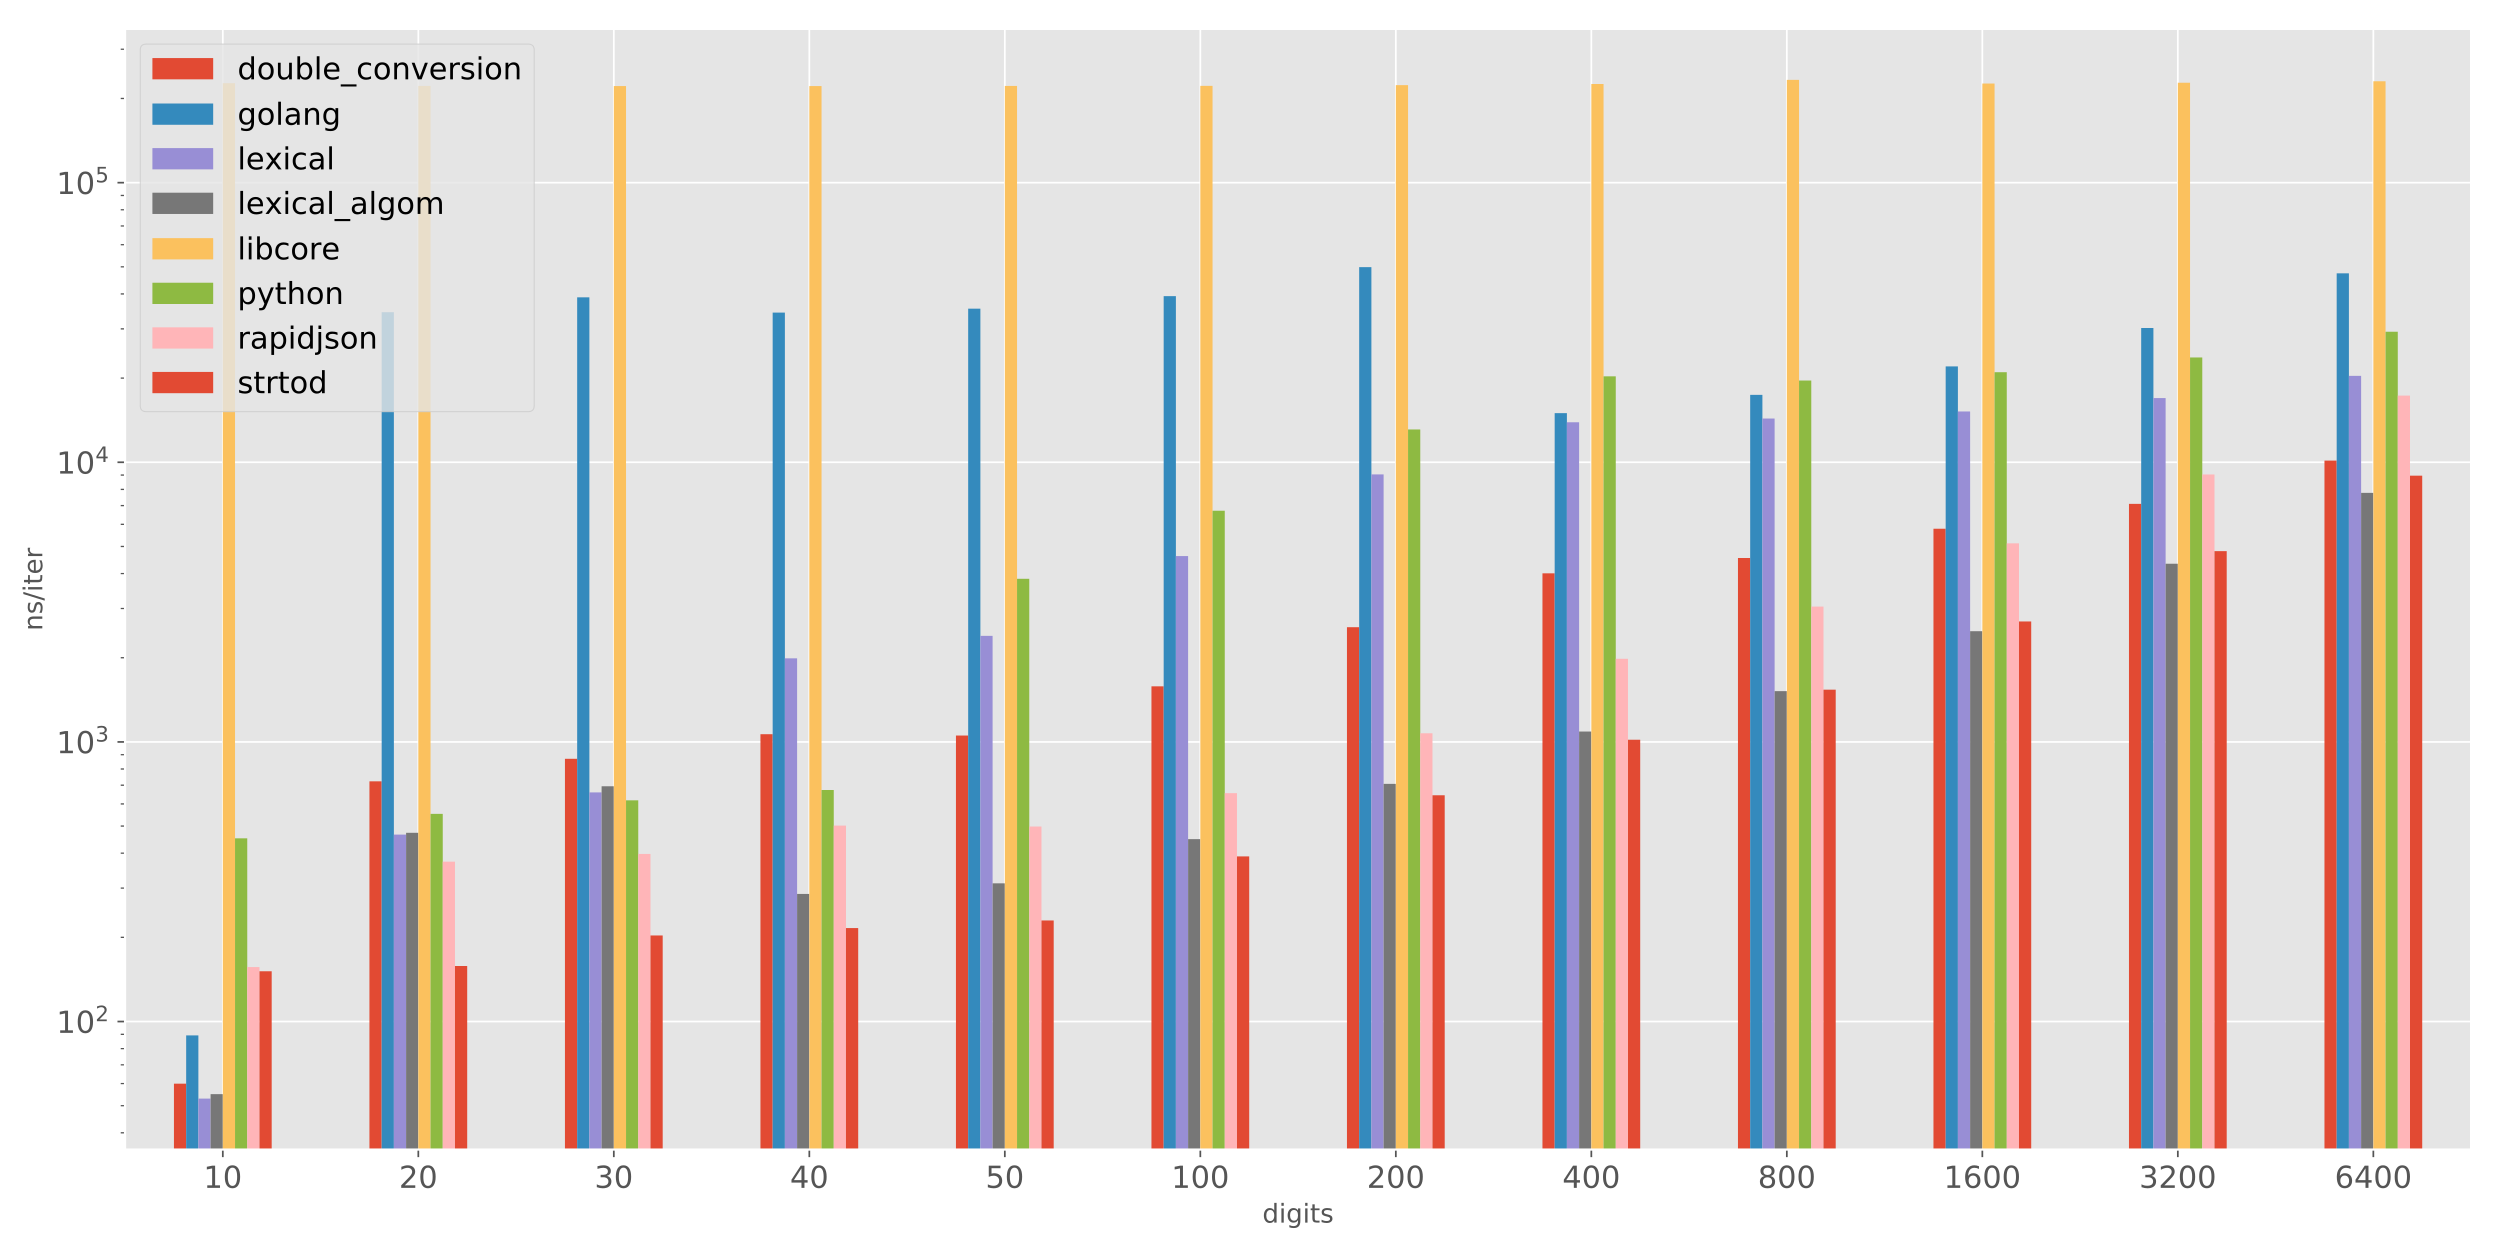 <?xml version="1.0" encoding="utf-8" standalone="no"?>
<!DOCTYPE svg PUBLIC "-//W3C//DTD SVG 1.1//EN"
  "http://www.w3.org/Graphics/SVG/1.1/DTD/svg11.dtd">
<!-- Created with matplotlib (http://matplotlib.org/) -->
<svg height="576pt" version="1.1" viewBox="0 0 1152 576" width="1152pt" xmlns="http://www.w3.org/2000/svg" xmlns:xlink="http://www.w3.org/1999/xlink">
 <defs>
  <style type="text/css">
*{stroke-linecap:butt;stroke-linejoin:round;}
  </style>
 </defs>
 <g id="figure_1">
  <g id="patch_1">
   <path d="M 0 576 
L 1152 576 
L 1152 0 
L 0 0 
z
" style="fill:#ffffff;"/>
  </g>
  <g id="axes_1">
   <g id="patch_2">
    <path d="M 57.63 529.72 
L 1138.68 529.72 
L 1138.68 13.32 
L 57.63 13.32 
z
" style="fill:#e5e5e5;"/>
   </g>
   <g id="matplotlib.axis_1">
    <g id="xtick_1">
     <g id="line2d_1">
      <path clip-path="url(#p6487c5cb96)" d="M 102.674 529.72 
L 102.674 13.32 
" style="fill:none;stroke:#ffffff;stroke-linecap:square;stroke-width:0.8;"/>
     </g>
     <g id="line2d_2">
      <defs>
       <path d="M 0 0 
L 0 3.5 
" id="m59aec25def" style="stroke:#555555;stroke-width:0.8;"/>
      </defs>
      <g>
       <use style="fill:#555555;stroke:#555555;stroke-width:0.8;" x="102.674" xlink:href="#m59aec25def" y="529.72"/>
      </g>
     </g>
     <g id="text_1">
      <!-- 10 -->
      <defs>
       <path d="M 12.406 8.297 
L 28.516 8.297 
L 28.516 63.922 
L 10.984 60.406 
L 10.984 69.391 
L 28.422 72.906 
L 38.281 72.906 
L 38.281 8.297 
L 54.391 8.297 
L 54.391 0 
L 12.406 0 
z
" id="DejaVuSans-31"/>
       <path d="M 31.781 66.406 
Q 24.172 66.406 20.328 58.906 
Q 16.5 51.422 16.5 36.375 
Q 16.5 21.391 20.328 13.891 
Q 24.172 6.391 31.781 6.391 
Q 39.453 6.391 43.281 13.891 
Q 47.125 21.391 47.125 36.375 
Q 47.125 51.422 43.281 58.906 
Q 39.453 66.406 31.781 66.406 
z
M 31.781 74.219 
Q 44.047 74.219 50.516 64.516 
Q 56.984 54.828 56.984 36.375 
Q 56.984 17.969 50.516 8.266 
Q 44.047 -1.422 31.781 -1.422 
Q 19.531 -1.422 13.062 8.266 
Q 6.594 17.969 6.594 36.375 
Q 6.594 54.828 13.062 64.516 
Q 19.531 74.219 31.781 74.219 
z
" id="DejaVuSans-30"/>
      </defs>
      <g style="fill:#555555;" transform="translate(93.766 547.358)scale(0.14 -0.14)">
       <use xlink:href="#DejaVuSans-31"/>
       <use x="63.623" xlink:href="#DejaVuSans-30"/>
      </g>
     </g>
    </g>
    <g id="xtick_2">
     <g id="line2d_3">
      <path clip-path="url(#p6487c5cb96)" d="M 192.761 529.72 
L 192.761 13.32 
" style="fill:none;stroke:#ffffff;stroke-linecap:square;stroke-width:0.8;"/>
     </g>
     <g id="line2d_4">
      <g>
       <use style="fill:#555555;stroke:#555555;stroke-width:0.8;" x="192.761" xlink:href="#m59aec25def" y="529.72"/>
      </g>
     </g>
     <g id="text_2">
      <!-- 20 -->
      <defs>
       <path d="M 19.188 8.297 
L 53.609 8.297 
L 53.609 0 
L 7.328 0 
L 7.328 8.297 
Q 12.938 14.109 22.625 23.891 
Q 32.328 33.688 34.812 36.531 
Q 39.547 41.844 41.422 45.531 
Q 43.312 49.219 43.312 52.781 
Q 43.312 58.594 39.234 62.25 
Q 35.156 65.922 28.609 65.922 
Q 23.969 65.922 18.812 64.312 
Q 13.672 62.703 7.812 59.422 
L 7.812 69.391 
Q 13.766 71.781 18.938 73 
Q 24.125 74.219 28.422 74.219 
Q 39.75 74.219 46.484 68.547 
Q 53.219 62.891 53.219 53.422 
Q 53.219 48.922 51.531 44.891 
Q 49.859 40.875 45.406 35.406 
Q 44.188 33.984 37.641 27.219 
Q 31.109 20.453 19.188 8.297 
z
" id="DejaVuSans-32"/>
      </defs>
      <g style="fill:#555555;" transform="translate(183.854 547.358)scale(0.14 -0.14)">
       <use xlink:href="#DejaVuSans-32"/>
       <use x="63.623" xlink:href="#DejaVuSans-30"/>
      </g>
     </g>
    </g>
    <g id="xtick_3">
     <g id="line2d_5">
      <path clip-path="url(#p6487c5cb96)" d="M 282.849 529.72 
L 282.849 13.32 
" style="fill:none;stroke:#ffffff;stroke-linecap:square;stroke-width:0.8;"/>
     </g>
     <g id="line2d_6">
      <g>
       <use style="fill:#555555;stroke:#555555;stroke-width:0.8;" x="282.849" xlink:href="#m59aec25def" y="529.72"/>
      </g>
     </g>
     <g id="text_3">
      <!-- 30 -->
      <defs>
       <path d="M 40.578 39.312 
Q 47.656 37.797 51.625 33 
Q 55.609 28.219 55.609 21.188 
Q 55.609 10.406 48.188 4.484 
Q 40.766 -1.422 27.094 -1.422 
Q 22.516 -1.422 17.656 -0.516 
Q 12.797 0.391 7.625 2.203 
L 7.625 11.719 
Q 11.719 9.328 16.594 8.109 
Q 21.484 6.891 26.812 6.891 
Q 36.078 6.891 40.938 10.547 
Q 45.797 14.203 45.797 21.188 
Q 45.797 27.641 41.281 31.266 
Q 36.766 34.906 28.719 34.906 
L 20.219 34.906 
L 20.219 43.016 
L 29.109 43.016 
Q 36.375 43.016 40.234 45.922 
Q 44.094 48.828 44.094 54.297 
Q 44.094 59.906 40.109 62.906 
Q 36.141 65.922 28.719 65.922 
Q 24.656 65.922 20.016 65.031 
Q 15.375 64.156 9.812 62.312 
L 9.812 71.094 
Q 15.438 72.656 20.344 73.438 
Q 25.25 74.219 29.594 74.219 
Q 40.828 74.219 47.359 69.109 
Q 53.906 64.016 53.906 55.328 
Q 53.906 49.266 50.438 45.094 
Q 46.969 40.922 40.578 39.312 
z
" id="DejaVuSans-33"/>
      </defs>
      <g style="fill:#555555;" transform="translate(273.941 547.358)scale(0.14 -0.14)">
       <use xlink:href="#DejaVuSans-33"/>
       <use x="63.623" xlink:href="#DejaVuSans-30"/>
      </g>
     </g>
    </g>
    <g id="xtick_4">
     <g id="line2d_7">
      <path clip-path="url(#p6487c5cb96)" d="M 372.936 529.72 
L 372.936 13.32 
" style="fill:none;stroke:#ffffff;stroke-linecap:square;stroke-width:0.8;"/>
     </g>
     <g id="line2d_8">
      <g>
       <use style="fill:#555555;stroke:#555555;stroke-width:0.8;" x="372.936" xlink:href="#m59aec25def" y="529.72"/>
      </g>
     </g>
     <g id="text_4">
      <!-- 40 -->
      <defs>
       <path d="M 37.797 64.312 
L 12.891 25.391 
L 37.797 25.391 
z
M 35.203 72.906 
L 47.609 72.906 
L 47.609 25.391 
L 58.016 25.391 
L 58.016 17.188 
L 47.609 17.188 
L 47.609 0 
L 37.797 0 
L 37.797 17.188 
L 4.891 17.188 
L 4.891 26.703 
z
" id="DejaVuSans-34"/>
      </defs>
      <g style="fill:#555555;" transform="translate(364.029 547.358)scale(0.14 -0.14)">
       <use xlink:href="#DejaVuSans-34"/>
       <use x="63.623" xlink:href="#DejaVuSans-30"/>
      </g>
     </g>
    </g>
    <g id="xtick_5">
     <g id="line2d_9">
      <path clip-path="url(#p6487c5cb96)" d="M 463.024 529.72 
L 463.024 13.32 
" style="fill:none;stroke:#ffffff;stroke-linecap:square;stroke-width:0.8;"/>
     </g>
     <g id="line2d_10">
      <g>
       <use style="fill:#555555;stroke:#555555;stroke-width:0.8;" x="463.024" xlink:href="#m59aec25def" y="529.72"/>
      </g>
     </g>
     <g id="text_5">
      <!-- 50 -->
      <defs>
       <path d="M 10.797 72.906 
L 49.516 72.906 
L 49.516 64.594 
L 19.828 64.594 
L 19.828 46.734 
Q 21.969 47.469 24.109 47.828 
Q 26.266 48.188 28.422 48.188 
Q 40.625 48.188 47.75 41.5 
Q 54.891 34.812 54.891 23.391 
Q 54.891 11.625 47.562 5.094 
Q 40.234 -1.422 26.906 -1.422 
Q 22.312 -1.422 17.547 -0.641 
Q 12.797 0.141 7.719 1.703 
L 7.719 11.625 
Q 12.109 9.234 16.797 8.062 
Q 21.484 6.891 26.703 6.891 
Q 35.156 6.891 40.078 11.328 
Q 45.016 15.766 45.016 23.391 
Q 45.016 31 40.078 35.438 
Q 35.156 39.891 26.703 39.891 
Q 22.75 39.891 18.812 39.016 
Q 14.891 38.141 10.797 36.281 
z
" id="DejaVuSans-35"/>
      </defs>
      <g style="fill:#555555;" transform="translate(454.116 547.358)scale(0.14 -0.14)">
       <use xlink:href="#DejaVuSans-35"/>
       <use x="63.623" xlink:href="#DejaVuSans-30"/>
      </g>
     </g>
    </g>
    <g id="xtick_6">
     <g id="line2d_11">
      <path clip-path="url(#p6487c5cb96)" d="M 553.111 529.72 
L 553.111 13.32 
" style="fill:none;stroke:#ffffff;stroke-linecap:square;stroke-width:0.8;"/>
     </g>
     <g id="line2d_12">
      <g>
       <use style="fill:#555555;stroke:#555555;stroke-width:0.8;" x="553.111" xlink:href="#m59aec25def" y="529.72"/>
      </g>
     </g>
     <g id="text_6">
      <!-- 100 -->
      <g style="fill:#555555;" transform="translate(539.75 547.358)scale(0.14 -0.14)">
       <use xlink:href="#DejaVuSans-31"/>
       <use x="63.623" xlink:href="#DejaVuSans-30"/>
       <use x="127.246" xlink:href="#DejaVuSans-30"/>
      </g>
     </g>
    </g>
    <g id="xtick_7">
     <g id="line2d_13">
      <path clip-path="url(#p6487c5cb96)" d="M 643.199 529.72 
L 643.199 13.32 
" style="fill:none;stroke:#ffffff;stroke-linecap:square;stroke-width:0.8;"/>
     </g>
     <g id="line2d_14">
      <g>
       <use style="fill:#555555;stroke:#555555;stroke-width:0.8;" x="643.199" xlink:href="#m59aec25def" y="529.72"/>
      </g>
     </g>
     <g id="text_7">
      <!-- 200 -->
      <g style="fill:#555555;" transform="translate(629.838 547.358)scale(0.14 -0.14)">
       <use xlink:href="#DejaVuSans-32"/>
       <use x="63.623" xlink:href="#DejaVuSans-30"/>
       <use x="127.246" xlink:href="#DejaVuSans-30"/>
      </g>
     </g>
    </g>
    <g id="xtick_8">
     <g id="line2d_15">
      <path clip-path="url(#p6487c5cb96)" d="M 733.286 529.72 
L 733.286 13.32 
" style="fill:none;stroke:#ffffff;stroke-linecap:square;stroke-width:0.8;"/>
     </g>
     <g id="line2d_16">
      <g>
       <use style="fill:#555555;stroke:#555555;stroke-width:0.8;" x="733.286" xlink:href="#m59aec25def" y="529.72"/>
      </g>
     </g>
     <g id="text_8">
      <!-- 400 -->
      <g style="fill:#555555;" transform="translate(719.925 547.358)scale(0.14 -0.14)">
       <use xlink:href="#DejaVuSans-34"/>
       <use x="63.623" xlink:href="#DejaVuSans-30"/>
       <use x="127.246" xlink:href="#DejaVuSans-30"/>
      </g>
     </g>
    </g>
    <g id="xtick_9">
     <g id="line2d_17">
      <path clip-path="url(#p6487c5cb96)" d="M 823.374 529.72 
L 823.374 13.32 
" style="fill:none;stroke:#ffffff;stroke-linecap:square;stroke-width:0.8;"/>
     </g>
     <g id="line2d_18">
      <g>
       <use style="fill:#555555;stroke:#555555;stroke-width:0.8;" x="823.374" xlink:href="#m59aec25def" y="529.72"/>
      </g>
     </g>
     <g id="text_9">
      <!-- 800 -->
      <defs>
       <path d="M 31.781 34.625 
Q 24.75 34.625 20.719 30.859 
Q 16.703 27.094 16.703 20.516 
Q 16.703 13.922 20.719 10.156 
Q 24.75 6.391 31.781 6.391 
Q 38.812 6.391 42.859 10.172 
Q 46.922 13.969 46.922 20.516 
Q 46.922 27.094 42.891 30.859 
Q 38.875 34.625 31.781 34.625 
z
M 21.922 38.812 
Q 15.578 40.375 12.031 44.719 
Q 8.5 49.078 8.5 55.328 
Q 8.5 64.062 14.719 69.141 
Q 20.953 74.219 31.781 74.219 
Q 42.672 74.219 48.875 69.141 
Q 55.078 64.062 55.078 55.328 
Q 55.078 49.078 51.531 44.719 
Q 48 40.375 41.703 38.812 
Q 48.828 37.156 52.797 32.312 
Q 56.781 27.484 56.781 20.516 
Q 56.781 9.906 50.312 4.234 
Q 43.844 -1.422 31.781 -1.422 
Q 19.734 -1.422 13.25 4.234 
Q 6.781 9.906 6.781 20.516 
Q 6.781 27.484 10.781 32.312 
Q 14.797 37.156 21.922 38.812 
z
M 18.312 54.391 
Q 18.312 48.734 21.844 45.562 
Q 25.391 42.391 31.781 42.391 
Q 38.141 42.391 41.719 45.562 
Q 45.312 48.734 45.312 54.391 
Q 45.312 60.062 41.719 63.234 
Q 38.141 66.406 31.781 66.406 
Q 25.391 66.406 21.844 63.234 
Q 18.312 60.062 18.312 54.391 
z
" id="DejaVuSans-38"/>
      </defs>
      <g style="fill:#555555;" transform="translate(810.013 547.358)scale(0.14 -0.14)">
       <use xlink:href="#DejaVuSans-38"/>
       <use x="63.623" xlink:href="#DejaVuSans-30"/>
       <use x="127.246" xlink:href="#DejaVuSans-30"/>
      </g>
     </g>
    </g>
    <g id="xtick_10">
     <g id="line2d_19">
      <path clip-path="url(#p6487c5cb96)" d="M 913.461 529.72 
L 913.461 13.32 
" style="fill:none;stroke:#ffffff;stroke-linecap:square;stroke-width:0.8;"/>
     </g>
     <g id="line2d_20">
      <g>
       <use style="fill:#555555;stroke:#555555;stroke-width:0.8;" x="913.461" xlink:href="#m59aec25def" y="529.72"/>
      </g>
     </g>
     <g id="text_10">
      <!-- 1600 -->
      <defs>
       <path d="M 33.016 40.375 
Q 26.375 40.375 22.484 35.828 
Q 18.609 31.297 18.609 23.391 
Q 18.609 15.531 22.484 10.953 
Q 26.375 6.391 33.016 6.391 
Q 39.656 6.391 43.531 10.953 
Q 47.406 15.531 47.406 23.391 
Q 47.406 31.297 43.531 35.828 
Q 39.656 40.375 33.016 40.375 
z
M 52.594 71.297 
L 52.594 62.312 
Q 48.875 64.062 45.094 64.984 
Q 41.312 65.922 37.594 65.922 
Q 27.828 65.922 22.672 59.328 
Q 17.531 52.734 16.797 39.406 
Q 19.672 43.656 24.016 45.922 
Q 28.375 48.188 33.594 48.188 
Q 44.578 48.188 50.953 41.516 
Q 57.328 34.859 57.328 23.391 
Q 57.328 12.156 50.688 5.359 
Q 44.047 -1.422 33.016 -1.422 
Q 20.359 -1.422 13.672 8.266 
Q 6.984 17.969 6.984 36.375 
Q 6.984 53.656 15.188 63.938 
Q 23.391 74.219 37.203 74.219 
Q 40.922 74.219 44.703 73.484 
Q 48.484 72.75 52.594 71.297 
z
" id="DejaVuSans-36"/>
      </defs>
      <g style="fill:#555555;" transform="translate(895.646 547.358)scale(0.14 -0.14)">
       <use xlink:href="#DejaVuSans-31"/>
       <use x="63.623" xlink:href="#DejaVuSans-36"/>
       <use x="127.246" xlink:href="#DejaVuSans-30"/>
       <use x="190.869" xlink:href="#DejaVuSans-30"/>
      </g>
     </g>
    </g>
    <g id="xtick_11">
     <g id="line2d_21">
      <path clip-path="url(#p6487c5cb96)" d="M 1003.549 529.72 
L 1003.549 13.32 
" style="fill:none;stroke:#ffffff;stroke-linecap:square;stroke-width:0.8;"/>
     </g>
     <g id="line2d_22">
      <g>
       <use style="fill:#555555;stroke:#555555;stroke-width:0.8;" x="1003.549" xlink:href="#m59aec25def" y="529.72"/>
      </g>
     </g>
     <g id="text_11">
      <!-- 3200 -->
      <g style="fill:#555555;" transform="translate(985.734 547.358)scale(0.14 -0.14)">
       <use xlink:href="#DejaVuSans-33"/>
       <use x="63.623" xlink:href="#DejaVuSans-32"/>
       <use x="127.246" xlink:href="#DejaVuSans-30"/>
       <use x="190.869" xlink:href="#DejaVuSans-30"/>
      </g>
     </g>
    </g>
    <g id="xtick_12">
     <g id="line2d_23">
      <path clip-path="url(#p6487c5cb96)" d="M 1093.636 529.72 
L 1093.636 13.32 
" style="fill:none;stroke:#ffffff;stroke-linecap:square;stroke-width:0.8;"/>
     </g>
     <g id="line2d_24">
      <g>
       <use style="fill:#555555;stroke:#555555;stroke-width:0.8;" x="1093.636" xlink:href="#m59aec25def" y="529.72"/>
      </g>
     </g>
     <g id="text_12">
      <!-- 6400 -->
      <g style="fill:#555555;" transform="translate(1075.821 547.358)scale(0.14 -0.14)">
       <use xlink:href="#DejaVuSans-36"/>
       <use x="63.623" xlink:href="#DejaVuSans-34"/>
       <use x="127.246" xlink:href="#DejaVuSans-30"/>
       <use x="190.869" xlink:href="#DejaVuSans-30"/>
      </g>
     </g>
    </g>
    <g id="text_13">
     <!-- digits -->
     <defs>
      <path d="M 45.406 46.391 
L 45.406 75.984 
L 54.391 75.984 
L 54.391 0 
L 45.406 0 
L 45.406 8.203 
Q 42.578 3.328 38.25 0.953 
Q 33.938 -1.422 27.875 -1.422 
Q 17.969 -1.422 11.734 6.484 
Q 5.516 14.406 5.516 27.297 
Q 5.516 40.188 11.734 48.094 
Q 17.969 56 27.875 56 
Q 33.938 56 38.25 53.625 
Q 42.578 51.266 45.406 46.391 
z
M 14.797 27.297 
Q 14.797 17.391 18.875 11.75 
Q 22.953 6.109 30.078 6.109 
Q 37.203 6.109 41.297 11.75 
Q 45.406 17.391 45.406 27.297 
Q 45.406 37.203 41.297 42.844 
Q 37.203 48.484 30.078 48.484 
Q 22.953 48.484 18.875 42.844 
Q 14.797 37.203 14.797 27.297 
z
" id="DejaVuSans-64"/>
      <path d="M 9.422 54.688 
L 18.406 54.688 
L 18.406 0 
L 9.422 0 
z
M 9.422 75.984 
L 18.406 75.984 
L 18.406 64.594 
L 9.422 64.594 
z
" id="DejaVuSans-69"/>
      <path d="M 45.406 27.984 
Q 45.406 37.75 41.375 43.109 
Q 37.359 48.484 30.078 48.484 
Q 22.859 48.484 18.828 43.109 
Q 14.797 37.75 14.797 27.984 
Q 14.797 18.266 18.828 12.891 
Q 22.859 7.516 30.078 7.516 
Q 37.359 7.516 41.375 12.891 
Q 45.406 18.266 45.406 27.984 
z
M 54.391 6.781 
Q 54.391 -7.172 48.188 -13.984 
Q 42 -20.797 29.203 -20.797 
Q 24.469 -20.797 20.266 -20.094 
Q 16.062 -19.391 12.109 -17.922 
L 12.109 -9.188 
Q 16.062 -11.328 19.922 -12.344 
Q 23.781 -13.375 27.781 -13.375 
Q 36.625 -13.375 41.016 -8.766 
Q 45.406 -4.156 45.406 5.172 
L 45.406 9.625 
Q 42.625 4.781 38.281 2.391 
Q 33.938 0 27.875 0 
Q 17.828 0 11.672 7.656 
Q 5.516 15.328 5.516 27.984 
Q 5.516 40.672 11.672 48.328 
Q 17.828 56 27.875 56 
Q 33.938 56 38.281 53.609 
Q 42.625 51.219 45.406 46.391 
L 45.406 54.688 
L 54.391 54.688 
z
" id="DejaVuSans-67"/>
      <path d="M 18.312 70.219 
L 18.312 54.688 
L 36.812 54.688 
L 36.812 47.703 
L 18.312 47.703 
L 18.312 18.016 
Q 18.312 11.328 20.141 9.422 
Q 21.969 7.516 27.594 7.516 
L 36.812 7.516 
L 36.812 0 
L 27.594 0 
Q 17.188 0 13.234 3.875 
Q 9.281 7.766 9.281 18.016 
L 9.281 47.703 
L 2.688 47.703 
L 2.688 54.688 
L 9.281 54.688 
L 9.281 70.219 
z
" id="DejaVuSans-74"/>
      <path d="M 44.281 53.078 
L 44.281 44.578 
Q 40.484 46.531 36.375 47.5 
Q 32.281 48.484 27.875 48.484 
Q 21.188 48.484 17.844 46.438 
Q 14.5 44.391 14.5 40.281 
Q 14.5 37.156 16.891 35.375 
Q 19.281 33.594 26.516 31.984 
L 29.594 31.297 
Q 39.156 29.25 43.188 25.516 
Q 47.219 21.781 47.219 15.094 
Q 47.219 7.469 41.188 3.016 
Q 35.156 -1.422 24.609 -1.422 
Q 20.219 -1.422 15.453 -0.562 
Q 10.688 0.297 5.422 2 
L 5.422 11.281 
Q 10.406 8.688 15.234 7.391 
Q 20.062 6.109 24.812 6.109 
Q 31.156 6.109 34.562 8.281 
Q 37.984 10.453 37.984 14.406 
Q 37.984 18.062 35.516 20.016 
Q 33.062 21.969 24.703 23.781 
L 21.578 24.516 
Q 13.234 26.266 9.516 29.906 
Q 5.812 33.547 5.812 39.891 
Q 5.812 47.609 11.281 51.797 
Q 16.75 56 26.812 56 
Q 31.781 56 36.172 55.266 
Q 40.578 54.547 44.281 53.078 
z
" id="DejaVuSans-73"/>
     </defs>
     <g style="fill:#555555;" transform="translate(581.725 563.388)scale(0.12 -0.12)">
      <use xlink:href="#DejaVuSans-64"/>
      <use x="63.477" xlink:href="#DejaVuSans-69"/>
      <use x="91.26" xlink:href="#DejaVuSans-67"/>
      <use x="154.736" xlink:href="#DejaVuSans-69"/>
      <use x="182.52" xlink:href="#DejaVuSans-74"/>
      <use x="221.729" xlink:href="#DejaVuSans-73"/>
     </g>
    </g>
   </g>
   <g id="matplotlib.axis_2">
    <g id="ytick_1">
     <g id="line2d_25">
      <path clip-path="url(#p6487c5cb96)" d="M 57.63 470.72 
L 1138.68 470.72 
" style="fill:none;stroke:#ffffff;stroke-linecap:square;stroke-width:0.8;"/>
     </g>
     <g id="line2d_26">
      <defs>
       <path d="M 0 0 
L -3.5 0 
" id="m0f317b33f1" style="stroke:#555555;stroke-width:0.8;"/>
      </defs>
      <g>
       <use style="fill:#555555;stroke:#555555;stroke-width:0.8;" x="57.63" xlink:href="#m0f317b33f1" y="470.72"/>
      </g>
     </g>
     <g id="text_14">
      <!-- $\mathdefault{10^{2}}$ -->
      <g style="fill:#555555;" transform="translate(25.99 476.039)scale(0.14 -0.14)">
       <use transform="translate(0 0.766)" xlink:href="#DejaVuSans-31"/>
       <use transform="translate(63.623 0.766)" xlink:href="#DejaVuSans-30"/>
       <use transform="translate(128.203 39.047)scale(0.7)" xlink:href="#DejaVuSans-32"/>
      </g>
     </g>
    </g>
    <g id="ytick_2">
     <g id="line2d_27">
      <path clip-path="url(#p6487c5cb96)" d="M 57.63 341.87 
L 1138.68 341.87 
" style="fill:none;stroke:#ffffff;stroke-linecap:square;stroke-width:0.8;"/>
     </g>
     <g id="line2d_28">
      <g>
       <use style="fill:#555555;stroke:#555555;stroke-width:0.8;" x="57.63" xlink:href="#m0f317b33f1" y="341.87"/>
      </g>
     </g>
     <g id="text_15">
      <!-- $\mathdefault{10^{3}}$ -->
      <g style="fill:#555555;" transform="translate(25.99 347.189)scale(0.14 -0.14)">
       <use transform="translate(0 0.766)" xlink:href="#DejaVuSans-31"/>
       <use transform="translate(63.623 0.766)" xlink:href="#DejaVuSans-30"/>
       <use transform="translate(128.203 39.047)scale(0.7)" xlink:href="#DejaVuSans-33"/>
      </g>
     </g>
    </g>
    <g id="ytick_3">
     <g id="line2d_29">
      <path clip-path="url(#p6487c5cb96)" d="M 57.63 213.02 
L 1138.68 213.02 
" style="fill:none;stroke:#ffffff;stroke-linecap:square;stroke-width:0.8;"/>
     </g>
     <g id="line2d_30">
      <g>
       <use style="fill:#555555;stroke:#555555;stroke-width:0.8;" x="57.63" xlink:href="#m0f317b33f1" y="213.02"/>
      </g>
     </g>
     <g id="text_16">
      <!-- $\mathdefault{10^{4}}$ -->
      <g style="fill:#555555;" transform="translate(25.99 218.339)scale(0.14 -0.14)">
       <use transform="translate(0 0.684)" xlink:href="#DejaVuSans-31"/>
       <use transform="translate(63.623 0.684)" xlink:href="#DejaVuSans-30"/>
       <use transform="translate(128.203 38.966)scale(0.7)" xlink:href="#DejaVuSans-34"/>
      </g>
     </g>
    </g>
    <g id="ytick_4">
     <g id="line2d_31">
      <path clip-path="url(#p6487c5cb96)" d="M 57.63 84.17 
L 1138.68 84.17 
" style="fill:none;stroke:#ffffff;stroke-linecap:square;stroke-width:0.8;"/>
     </g>
     <g id="line2d_32">
      <g>
       <use style="fill:#555555;stroke:#555555;stroke-width:0.8;" x="57.63" xlink:href="#m0f317b33f1" y="84.17"/>
      </g>
     </g>
     <g id="text_17">
      <!-- $\mathdefault{10^{5}}$ -->
      <g style="fill:#555555;" transform="translate(25.99 89.489)scale(0.14 -0.14)">
       <use transform="translate(0 0.684)" xlink:href="#DejaVuSans-31"/>
       <use transform="translate(63.623 0.684)" xlink:href="#DejaVuSans-30"/>
       <use transform="translate(128.203 38.966)scale(0.7)" xlink:href="#DejaVuSans-35"/>
      </g>
     </g>
    </g>
    <g id="ytick_5">
     <g id="line2d_33">
      <defs>
       <path d="M 0 0 
L -2 0 
" id="m9315466de5" style="stroke:#555555;stroke-width:0.6;"/>
      </defs>
      <g>
       <use style="fill:#555555;stroke:#555555;stroke-width:0.6;" x="57.63" xlink:href="#m9315466de5" y="521.995"/>
      </g>
     </g>
    </g>
    <g id="ytick_6">
     <g id="line2d_34">
      <g>
       <use style="fill:#555555;stroke:#555555;stroke-width:0.6;" x="57.63" xlink:href="#m9315466de5" y="509.508"/>
      </g>
     </g>
    </g>
    <g id="ytick_7">
     <g id="line2d_35">
      <g>
       <use style="fill:#555555;stroke:#555555;stroke-width:0.6;" x="57.63" xlink:href="#m9315466de5" y="499.305"/>
      </g>
     </g>
    </g>
    <g id="ytick_8">
     <g id="line2d_36">
      <g>
       <use style="fill:#555555;stroke:#555555;stroke-width:0.6;" x="57.63" xlink:href="#m9315466de5" y="490.679"/>
      </g>
     </g>
    </g>
    <g id="ytick_9">
     <g id="line2d_37">
      <g>
       <use style="fill:#555555;stroke:#555555;stroke-width:0.6;" x="57.63" xlink:href="#m9315466de5" y="483.207"/>
      </g>
     </g>
    </g>
    <g id="ytick_10">
     <g id="line2d_38">
      <g>
       <use style="fill:#555555;stroke:#555555;stroke-width:0.6;" x="57.63" xlink:href="#m9315466de5" y="476.616"/>
      </g>
     </g>
    </g>
    <g id="ytick_11">
     <g id="line2d_39">
      <g>
       <use style="fill:#555555;stroke:#555555;stroke-width:0.6;" x="57.63" xlink:href="#m9315466de5" y="431.932"/>
      </g>
     </g>
    </g>
    <g id="ytick_12">
     <g id="line2d_40">
      <g>
       <use style="fill:#555555;stroke:#555555;stroke-width:0.6;" x="57.63" xlink:href="#m9315466de5" y="409.243"/>
      </g>
     </g>
    </g>
    <g id="ytick_13">
     <g id="line2d_41">
      <g>
       <use style="fill:#555555;stroke:#555555;stroke-width:0.6;" x="57.63" xlink:href="#m9315466de5" y="393.145"/>
      </g>
     </g>
    </g>
    <g id="ytick_14">
     <g id="line2d_42">
      <g>
       <use style="fill:#555555;stroke:#555555;stroke-width:0.6;" x="57.63" xlink:href="#m9315466de5" y="380.658"/>
      </g>
     </g>
    </g>
    <g id="ytick_15">
     <g id="line2d_43">
      <g>
       <use style="fill:#555555;stroke:#555555;stroke-width:0.6;" x="57.63" xlink:href="#m9315466de5" y="370.455"/>
      </g>
     </g>
    </g>
    <g id="ytick_16">
     <g id="line2d_44">
      <g>
       <use style="fill:#555555;stroke:#555555;stroke-width:0.6;" x="57.63" xlink:href="#m9315466de5" y="361.829"/>
      </g>
     </g>
    </g>
    <g id="ytick_17">
     <g id="line2d_45">
      <g>
       <use style="fill:#555555;stroke:#555555;stroke-width:0.6;" x="57.63" xlink:href="#m9315466de5" y="354.357"/>
      </g>
     </g>
    </g>
    <g id="ytick_18">
     <g id="line2d_46">
      <g>
       <use style="fill:#555555;stroke:#555555;stroke-width:0.6;" x="57.63" xlink:href="#m9315466de5" y="347.766"/>
      </g>
     </g>
    </g>
    <g id="ytick_19">
     <g id="line2d_47">
      <g>
       <use style="fill:#555555;stroke:#555555;stroke-width:0.6;" x="57.63" xlink:href="#m9315466de5" y="303.082"/>
      </g>
     </g>
    </g>
    <g id="ytick_20">
     <g id="line2d_48">
      <g>
       <use style="fill:#555555;stroke:#555555;stroke-width:0.6;" x="57.63" xlink:href="#m9315466de5" y="280.393"/>
      </g>
     </g>
    </g>
    <g id="ytick_21">
     <g id="line2d_49">
      <g>
       <use style="fill:#555555;stroke:#555555;stroke-width:0.6;" x="57.63" xlink:href="#m9315466de5" y="264.295"/>
      </g>
     </g>
    </g>
    <g id="ytick_22">
     <g id="line2d_50">
      <g>
       <use style="fill:#555555;stroke:#555555;stroke-width:0.6;" x="57.63" xlink:href="#m9315466de5" y="251.808"/>
      </g>
     </g>
    </g>
    <g id="ytick_23">
     <g id="line2d_51">
      <g>
       <use style="fill:#555555;stroke:#555555;stroke-width:0.6;" x="57.63" xlink:href="#m9315466de5" y="241.605"/>
      </g>
     </g>
    </g>
    <g id="ytick_24">
     <g id="line2d_52">
      <g>
       <use style="fill:#555555;stroke:#555555;stroke-width:0.6;" x="57.63" xlink:href="#m9315466de5" y="232.979"/>
      </g>
     </g>
    </g>
    <g id="ytick_25">
     <g id="line2d_53">
      <g>
       <use style="fill:#555555;stroke:#555555;stroke-width:0.6;" x="57.63" xlink:href="#m9315466de5" y="225.507"/>
      </g>
     </g>
    </g>
    <g id="ytick_26">
     <g id="line2d_54">
      <g>
       <use style="fill:#555555;stroke:#555555;stroke-width:0.6;" x="57.63" xlink:href="#m9315466de5" y="218.916"/>
      </g>
     </g>
    </g>
    <g id="ytick_27">
     <g id="line2d_55">
      <g>
       <use style="fill:#555555;stroke:#555555;stroke-width:0.6;" x="57.63" xlink:href="#m9315466de5" y="174.232"/>
      </g>
     </g>
    </g>
    <g id="ytick_28">
     <g id="line2d_56">
      <g>
       <use style="fill:#555555;stroke:#555555;stroke-width:0.6;" x="57.63" xlink:href="#m9315466de5" y="151.543"/>
      </g>
     </g>
    </g>
    <g id="ytick_29">
     <g id="line2d_57">
      <g>
       <use style="fill:#555555;stroke:#555555;stroke-width:0.6;" x="57.63" xlink:href="#m9315466de5" y="135.444"/>
      </g>
     </g>
    </g>
    <g id="ytick_30">
     <g id="line2d_58">
      <g>
       <use style="fill:#555555;stroke:#555555;stroke-width:0.6;" x="57.63" xlink:href="#m9315466de5" y="122.958"/>
      </g>
     </g>
    </g>
    <g id="ytick_31">
     <g id="line2d_59">
      <g>
       <use style="fill:#555555;stroke:#555555;stroke-width:0.6;" x="57.63" xlink:href="#m9315466de5" y="112.755"/>
      </g>
     </g>
    </g>
    <g id="ytick_32">
     <g id="line2d_60">
      <g>
       <use style="fill:#555555;stroke:#555555;stroke-width:0.6;" x="57.63" xlink:href="#m9315466de5" y="104.129"/>
      </g>
     </g>
    </g>
    <g id="ytick_33">
     <g id="line2d_61">
      <g>
       <use style="fill:#555555;stroke:#555555;stroke-width:0.6;" x="57.63" xlink:href="#m9315466de5" y="96.657"/>
      </g>
     </g>
    </g>
    <g id="ytick_34">
     <g id="line2d_62">
      <g>
       <use style="fill:#555555;stroke:#555555;stroke-width:0.6;" x="57.63" xlink:href="#m9315466de5" y="90.066"/>
      </g>
     </g>
    </g>
    <g id="ytick_35">
     <g id="line2d_63">
      <g>
       <use style="fill:#555555;stroke:#555555;stroke-width:0.6;" x="57.63" xlink:href="#m9315466de5" y="45.382"/>
      </g>
     </g>
    </g>
    <g id="ytick_36">
     <g id="line2d_64">
      <g>
       <use style="fill:#555555;stroke:#555555;stroke-width:0.6;" x="57.63" xlink:href="#m9315466de5" y="22.693"/>
      </g>
     </g>
    </g>
    <g id="text_18">
     <!-- ns/iter -->
     <defs>
      <path d="M 54.891 33.016 
L 54.891 0 
L 45.906 0 
L 45.906 32.719 
Q 45.906 40.484 42.875 44.328 
Q 39.844 48.188 33.797 48.188 
Q 26.516 48.188 22.312 43.547 
Q 18.109 38.922 18.109 30.906 
L 18.109 0 
L 9.078 0 
L 9.078 54.688 
L 18.109 54.688 
L 18.109 46.188 
Q 21.344 51.125 25.703 53.562 
Q 30.078 56 35.797 56 
Q 45.219 56 50.047 50.172 
Q 54.891 44.344 54.891 33.016 
z
" id="DejaVuSans-6e"/>
      <path d="M 25.391 72.906 
L 33.688 72.906 
L 8.297 -9.281 
L 0 -9.281 
z
" id="DejaVuSans-2f"/>
      <path d="M 56.203 29.594 
L 56.203 25.203 
L 14.891 25.203 
Q 15.484 15.922 20.484 11.062 
Q 25.484 6.203 34.422 6.203 
Q 39.594 6.203 44.453 7.469 
Q 49.312 8.734 54.109 11.281 
L 54.109 2.781 
Q 49.266 0.734 44.188 -0.344 
Q 39.109 -1.422 33.891 -1.422 
Q 20.797 -1.422 13.156 6.188 
Q 5.516 13.812 5.516 26.812 
Q 5.516 40.234 12.766 48.109 
Q 20.016 56 32.328 56 
Q 43.359 56 49.781 48.891 
Q 56.203 41.797 56.203 29.594 
z
M 47.219 32.234 
Q 47.125 39.594 43.094 43.984 
Q 39.062 48.391 32.422 48.391 
Q 24.906 48.391 20.391 44.141 
Q 15.875 39.891 15.188 32.172 
z
" id="DejaVuSans-65"/>
      <path d="M 41.109 46.297 
Q 39.594 47.172 37.812 47.578 
Q 36.031 48 33.891 48 
Q 26.266 48 22.188 43.047 
Q 18.109 38.094 18.109 28.812 
L 18.109 0 
L 9.078 0 
L 9.078 54.688 
L 18.109 54.688 
L 18.109 46.188 
Q 20.953 51.172 25.484 53.578 
Q 30.031 56 36.531 56 
Q 37.453 56 38.578 55.875 
Q 39.703 55.766 41.062 55.516 
z
" id="DejaVuSans-72"/>
     </defs>
     <g style="fill:#555555;" transform="translate(19.494 290.647)rotate(-90)scale(0.12 -0.12)">
      <use xlink:href="#DejaVuSans-6e"/>
      <use x="63.379" xlink:href="#DejaVuSans-73"/>
      <use x="115.479" xlink:href="#DejaVuSans-2f"/>
      <use x="149.17" xlink:href="#DejaVuSans-69"/>
      <use x="176.953" xlink:href="#DejaVuSans-74"/>
      <use x="216.162" xlink:href="#DejaVuSans-65"/>
      <use x="277.686" xlink:href="#DejaVuSans-72"/>
     </g>
    </g>
   </g>
   <g id="patch_3">
    <path clip-path="url(#p6487c5cb96)" d="M 80.152 129578.549 
L 85.782 129578.549 
L 85.782 499.339 
L 80.152 499.339 
z
" style="fill:#e24a33;"/>
   </g>
   <g id="patch_4">
    <path clip-path="url(#p6487c5cb96)" d="M 170.239 129578.549 
L 175.87 129578.549 
L 175.87 360.035 
L 170.239 360.035 
z
" style="fill:#e24a33;"/>
   </g>
   <g id="patch_5">
    <path clip-path="url(#p6487c5cb96)" d="M 260.327 129578.549 
L 265.957 129578.549 
L 265.957 349.665 
L 260.327 349.665 
z
" style="fill:#e24a33;"/>
   </g>
   <g id="patch_6">
    <path clip-path="url(#p6487c5cb96)" d="M 350.414 129578.549 
L 356.045 129578.549 
L 356.045 338.333 
L 350.414 338.333 
z
" style="fill:#e24a33;"/>
   </g>
   <g id="patch_7">
    <path clip-path="url(#p6487c5cb96)" d="M 440.502 129578.549 
L 446.132 129578.549 
L 446.132 338.933 
L 440.502 338.933 
z
" style="fill:#e24a33;"/>
   </g>
   <g id="patch_8">
    <path clip-path="url(#p6487c5cb96)" d="M 530.589 129578.549 
L 536.22 129578.549 
L 536.22 316.269 
L 530.589 316.269 
z
" style="fill:#e24a33;"/>
   </g>
   <g id="patch_9">
    <path clip-path="url(#p6487c5cb96)" d="M 620.677 129578.549 
L 626.307 129578.549 
L 626.307 289.001 
L 620.677 289.001 
z
" style="fill:#e24a33;"/>
   </g>
   <g id="patch_10">
    <path clip-path="url(#p6487c5cb96)" d="M 710.764 129578.549 
L 716.395 129578.549 
L 716.395 264.185 
L 710.764 264.185 
z
" style="fill:#e24a33;"/>
   </g>
   <g id="patch_11">
    <path clip-path="url(#p6487c5cb96)" d="M 800.852 129578.549 
L 806.482 129578.549 
L 806.482 257.112 
L 800.852 257.112 
z
" style="fill:#e24a33;"/>
   </g>
   <g id="patch_12">
    <path clip-path="url(#p6487c5cb96)" d="M 890.939 129578.549 
L 896.57 129578.549 
L 896.57 243.636 
L 890.939 243.636 
z
" style="fill:#e24a33;"/>
   </g>
   <g id="patch_13">
    <path clip-path="url(#p6487c5cb96)" d="M 981.027 129578.549 
L 986.657 129578.549 
L 986.657 232.169 
L 981.027 232.169 
z
" style="fill:#e24a33;"/>
   </g>
   <g id="patch_14">
    <path clip-path="url(#p6487c5cb96)" d="M 1071.114 129578.549 
L 1076.745 129578.549 
L 1076.745 212.233 
L 1071.114 212.233 
z
" style="fill:#e24a33;"/>
   </g>
   <g id="patch_15">
    <path clip-path="url(#p6487c5cb96)" d="M 85.782 129578.549 
L 91.413 129578.549 
L 91.413 477.116 
L 85.782 477.116 
z
" style="fill:#348abd;"/>
   </g>
   <g id="patch_16">
    <path clip-path="url(#p6487c5cb96)" d="M 175.87 129578.549 
L 181.5 129578.549 
L 181.5 143.862 
L 175.87 143.862 
z
" style="fill:#348abd;"/>
   </g>
   <g id="patch_17">
    <path clip-path="url(#p6487c5cb96)" d="M 265.957 129578.549 
L 271.588 129578.549 
L 271.588 137.025 
L 265.957 137.025 
z
" style="fill:#348abd;"/>
   </g>
   <g id="patch_18">
    <path clip-path="url(#p6487c5cb96)" d="M 356.045 129578.549 
L 361.675 129578.549 
L 361.675 144.057 
L 356.045 144.057 
z
" style="fill:#348abd;"/>
   </g>
   <g id="patch_19">
    <path clip-path="url(#p6487c5cb96)" d="M 446.132 129578.549 
L 451.763 129578.549 
L 451.763 142.219 
L 446.132 142.219 
z
" style="fill:#348abd;"/>
   </g>
   <g id="patch_20">
    <path clip-path="url(#p6487c5cb96)" d="M 536.22 129578.549 
L 541.85 129578.549 
L 541.85 136.471 
L 536.22 136.471 
z
" style="fill:#348abd;"/>
   </g>
   <g id="patch_21">
    <path clip-path="url(#p6487c5cb96)" d="M 626.307 129578.549 
L 631.938 129578.549 
L 631.938 123.08 
L 626.307 123.08 
z
" style="fill:#348abd;"/>
   </g>
   <g id="patch_22">
    <path clip-path="url(#p6487c5cb96)" d="M 716.395 129578.549 
L 722.025 129578.549 
L 722.025 190.368 
L 716.395 190.368 
z
" style="fill:#348abd;"/>
   </g>
   <g id="patch_23">
    <path clip-path="url(#p6487c5cb96)" d="M 806.482 129578.549 
L 812.113 129578.549 
L 812.113 181.951 
L 806.482 181.951 
z
" style="fill:#348abd;"/>
   </g>
   <g id="patch_24">
    <path clip-path="url(#p6487c5cb96)" d="M 896.57 129578.549 
L 902.2 129578.549 
L 902.2 168.843 
L 896.57 168.843 
z
" style="fill:#348abd;"/>
   </g>
   <g id="patch_25">
    <path clip-path="url(#p6487c5cb96)" d="M 986.657 129578.549 
L 992.288 129578.549 
L 992.288 151.156 
L 986.657 151.156 
z
" style="fill:#348abd;"/>
   </g>
   <g id="patch_26">
    <path clip-path="url(#p6487c5cb96)" d="M 1076.745 129578.549 
L 1082.375 129578.549 
L 1082.375 125.962 
L 1076.745 125.962 
z
" style="fill:#348abd;"/>
   </g>
   <g id="patch_27">
    <path clip-path="url(#p6487c5cb96)" d="M 91.413 129578.549 
L 97.043 129578.549 
L 97.043 506.247 
L 91.413 506.247 
z
" style="fill:#988ed5;"/>
   </g>
   <g id="patch_28">
    <path clip-path="url(#p6487c5cb96)" d="M 181.5 129578.549 
L 187.131 129578.549 
L 187.131 384.599 
L 181.5 384.599 
z
" style="fill:#988ed5;"/>
   </g>
   <g id="patch_29">
    <path clip-path="url(#p6487c5cb96)" d="M 271.588 129578.549 
L 277.218 129578.549 
L 277.218 365.122 
L 271.588 365.122 
z
" style="fill:#988ed5;"/>
   </g>
   <g id="patch_30">
    <path clip-path="url(#p6487c5cb96)" d="M 361.675 129578.549 
L 367.306 129578.549 
L 367.306 303.363 
L 361.675 303.363 
z
" style="fill:#988ed5;"/>
   </g>
   <g id="patch_31">
    <path clip-path="url(#p6487c5cb96)" d="M 451.763 129578.549 
L 457.393 129578.549 
L 457.393 292.996 
L 451.763 292.996 
z
" style="fill:#988ed5;"/>
   </g>
   <g id="patch_32">
    <path clip-path="url(#p6487c5cb96)" d="M 541.85 129578.549 
L 547.481 129578.549 
L 547.481 256.243 
L 541.85 256.243 
z
" style="fill:#988ed5;"/>
   </g>
   <g id="patch_33">
    <path clip-path="url(#p6487c5cb96)" d="M 631.938 129578.549 
L 637.568 129578.549 
L 637.568 218.6 
L 631.938 218.6 
z
" style="fill:#988ed5;"/>
   </g>
   <g id="patch_34">
    <path clip-path="url(#p6487c5cb96)" d="M 722.025 129578.549 
L 727.656 129578.549 
L 727.656 194.576 
L 722.025 194.576 
z
" style="fill:#988ed5;"/>
   </g>
   <g id="patch_35">
    <path clip-path="url(#p6487c5cb96)" d="M 812.113 129578.549 
L 817.743 129578.549 
L 817.743 192.864 
L 812.113 192.864 
z
" style="fill:#988ed5;"/>
   </g>
   <g id="patch_36">
    <path clip-path="url(#p6487c5cb96)" d="M 902.2 129578.549 
L 907.831 129578.549 
L 907.831 189.597 
L 902.2 189.597 
z
" style="fill:#988ed5;"/>
   </g>
   <g id="patch_37">
    <path clip-path="url(#p6487c5cb96)" d="M 992.288 129578.549 
L 997.918 129578.549 
L 997.918 183.432 
L 992.288 183.432 
z
" style="fill:#988ed5;"/>
   </g>
   <g id="patch_38">
    <path clip-path="url(#p6487c5cb96)" d="M 1082.375 129578.549 
L 1088.006 129578.549 
L 1088.006 173.198 
L 1082.375 173.198 
z
" style="fill:#988ed5;"/>
   </g>
   <g id="patch_39">
    <path clip-path="url(#p6487c5cb96)" d="M 97.043 129578.549 
L 102.674 129578.549 
L 102.674 504.174 
L 97.043 504.174 
z
" style="fill:#777777;"/>
   </g>
   <g id="patch_40">
    <path clip-path="url(#p6487c5cb96)" d="M 187.131 129578.549 
L 192.761 129578.549 
L 192.761 383.764 
L 187.131 383.764 
z
" style="fill:#777777;"/>
   </g>
   <g id="patch_41">
    <path clip-path="url(#p6487c5cb96)" d="M 277.218 129578.549 
L 282.849 129578.549 
L 282.849 362.311 
L 277.218 362.311 
z
" style="fill:#777777;"/>
   </g>
   <g id="patch_42">
    <path clip-path="url(#p6487c5cb96)" d="M 367.306 129578.549 
L 372.936 129578.549 
L 372.936 411.917 
L 367.306 411.917 
z
" style="fill:#777777;"/>
   </g>
   <g id="patch_43">
    <path clip-path="url(#p6487c5cb96)" d="M 457.393 129578.549 
L 463.024 129578.549 
L 463.024 407.048 
L 457.393 407.048 
z
" style="fill:#777777;"/>
   </g>
   <g id="patch_44">
    <path clip-path="url(#p6487c5cb96)" d="M 547.481 129578.549 
L 553.111 129578.549 
L 553.111 386.678 
L 547.481 386.678 
z
" style="fill:#777777;"/>
   </g>
   <g id="patch_45">
    <path clip-path="url(#p6487c5cb96)" d="M 637.568 129578.549 
L 643.199 129578.549 
L 643.199 361.193 
L 637.568 361.193 
z
" style="fill:#777777;"/>
   </g>
   <g id="patch_46">
    <path clip-path="url(#p6487c5cb96)" d="M 727.656 129578.549 
L 733.286 129578.549 
L 733.286 337.099 
L 727.656 337.099 
z
" style="fill:#777777;"/>
   </g>
   <g id="patch_47">
    <path clip-path="url(#p6487c5cb96)" d="M 817.743 129578.549 
L 823.374 129578.549 
L 823.374 318.476 
L 817.743 318.476 
z
" style="fill:#777777;"/>
   </g>
   <g id="patch_48">
    <path clip-path="url(#p6487c5cb96)" d="M 907.831 129578.549 
L 913.461 129578.549 
L 913.461 290.865 
L 907.831 290.865 
z
" style="fill:#777777;"/>
   </g>
   <g id="patch_49">
    <path clip-path="url(#p6487c5cb96)" d="M 997.918 129578.549 
L 1003.549 129578.549 
L 1003.549 259.781 
L 997.918 259.781 
z
" style="fill:#777777;"/>
   </g>
   <g id="patch_50">
    <path clip-path="url(#p6487c5cb96)" d="M 1088.006 129578.549 
L 1093.636 129578.549 
L 1093.636 227.103 
L 1088.006 227.103 
z
" style="fill:#777777;"/>
   </g>
   <g id="patch_51">
    <path clip-path="url(#p6487c5cb96)" d="M 102.674 129578.549 
L 108.304 129578.549 
L 108.304 38.33 
L 102.674 38.33 
z
" style="fill:#fbc15e;"/>
   </g>
   <g id="patch_52">
    <path clip-path="url(#p6487c5cb96)" d="M 192.761 129578.549 
L 198.392 129578.549 
L 198.392 39.591 
L 192.761 39.591 
z
" style="fill:#fbc15e;"/>
   </g>
   <g id="patch_53">
    <path clip-path="url(#p6487c5cb96)" d="M 282.849 129578.549 
L 288.479 129578.549 
L 288.479 39.655 
L 282.849 39.655 
z
" style="fill:#fbc15e;"/>
   </g>
   <g id="patch_54">
    <path clip-path="url(#p6487c5cb96)" d="M 372.936 129578.549 
L 378.567 129578.549 
L 378.567 39.663 
L 372.936 39.663 
z
" style="fill:#fbc15e;"/>
   </g>
   <g id="patch_55">
    <path clip-path="url(#p6487c5cb96)" d="M 463.024 129578.549 
L 468.654 129578.549 
L 468.654 39.606 
L 463.024 39.606 
z
" style="fill:#fbc15e;"/>
   </g>
   <g id="patch_56">
    <path clip-path="url(#p6487c5cb96)" d="M 553.111 129578.549 
L 558.742 129578.549 
L 558.742 39.567 
L 553.111 39.567 
z
" style="fill:#fbc15e;"/>
   </g>
   <g id="patch_57">
    <path clip-path="url(#p6487c5cb96)" d="M 643.199 129578.549 
L 648.829 129578.549 
L 648.829 39.239 
L 643.199 39.239 
z
" style="fill:#fbc15e;"/>
   </g>
   <g id="patch_58">
    <path clip-path="url(#p6487c5cb96)" d="M 733.286 129578.549 
L 738.917 129578.549 
L 738.917 38.722 
L 733.286 38.722 
z
" style="fill:#fbc15e;"/>
   </g>
   <g id="patch_59">
    <path clip-path="url(#p6487c5cb96)" d="M 823.374 129578.549 
L 829.004 129578.549 
L 829.004 36.793 
L 823.374 36.793 
z
" style="fill:#fbc15e;"/>
   </g>
   <g id="patch_60">
    <path clip-path="url(#p6487c5cb96)" d="M 913.461 129578.549 
L 919.092 129578.549 
L 919.092 38.504 
L 913.461 38.504 
z
" style="fill:#fbc15e;"/>
   </g>
   <g id="patch_61">
    <path clip-path="url(#p6487c5cb96)" d="M 1003.549 129578.549 
L 1009.179 129578.549 
L 1009.179 38.116 
L 1003.549 38.116 
z
" style="fill:#fbc15e;"/>
   </g>
   <g id="patch_62">
    <path clip-path="url(#p6487c5cb96)" d="M 1093.636 129578.549 
L 1099.267 129578.549 
L 1099.267 37.458 
L 1093.636 37.458 
z
" style="fill:#fbc15e;"/>
   </g>
   <g id="patch_63">
    <path clip-path="url(#p6487c5cb96)" d="M 108.304 129578.549 
L 113.935 129578.549 
L 113.935 386.306 
L 108.304 386.306 
z
" style="fill:#8eba42;"/>
   </g>
   <g id="patch_64">
    <path clip-path="url(#p6487c5cb96)" d="M 198.392 129578.549 
L 204.022 129578.549 
L 204.022 375.02 
L 198.392 375.02 
z
" style="fill:#8eba42;"/>
   </g>
   <g id="patch_65">
    <path clip-path="url(#p6487c5cb96)" d="M 288.479 129578.549 
L 294.11 129578.549 
L 294.11 368.801 
L 288.479 368.801 
z
" style="fill:#8eba42;"/>
   </g>
   <g id="patch_66">
    <path clip-path="url(#p6487c5cb96)" d="M 378.567 129578.549 
L 384.197 129578.549 
L 384.197 364.03 
L 378.567 364.03 
z
" style="fill:#8eba42;"/>
   </g>
   <g id="patch_67">
    <path clip-path="url(#p6487c5cb96)" d="M 468.654 129578.549 
L 474.285 129578.549 
L 474.285 266.725 
L 468.654 266.725 
z
" style="fill:#8eba42;"/>
   </g>
   <g id="patch_68">
    <path clip-path="url(#p6487c5cb96)" d="M 558.742 129578.549 
L 564.372 129578.549 
L 564.372 235.347 
L 558.742 235.347 
z
" style="fill:#8eba42;"/>
   </g>
   <g id="patch_69">
    <path clip-path="url(#p6487c5cb96)" d="M 648.829 129578.549 
L 654.46 129578.549 
L 654.46 197.91 
L 648.829 197.91 
z
" style="fill:#8eba42;"/>
   </g>
   <g id="patch_70">
    <path clip-path="url(#p6487c5cb96)" d="M 738.917 129578.549 
L 744.547 129578.549 
L 744.547 173.399 
L 738.917 173.399 
z
" style="fill:#8eba42;"/>
   </g>
   <g id="patch_71">
    <path clip-path="url(#p6487c5cb96)" d="M 829.004 129578.549 
L 834.635 129578.549 
L 834.635 175.363 
L 829.004 175.363 
z
" style="fill:#8eba42;"/>
   </g>
   <g id="patch_72">
    <path clip-path="url(#p6487c5cb96)" d="M 919.092 129578.549 
L 924.722 129578.549 
L 924.722 171.502 
L 919.092 171.502 
z
" style="fill:#8eba42;"/>
   </g>
   <g id="patch_73">
    <path clip-path="url(#p6487c5cb96)" d="M 1009.179 129578.549 
L 1014.81 129578.549 
L 1014.81 164.734 
L 1009.179 164.734 
z
" style="fill:#8eba42;"/>
   </g>
   <g id="patch_74">
    <path clip-path="url(#p6487c5cb96)" d="M 1099.267 129578.549 
L 1104.897 129578.549 
L 1104.897 152.864 
L 1099.267 152.864 
z
" style="fill:#8eba42;"/>
   </g>
   <g id="patch_75">
    <path clip-path="url(#p6487c5cb96)" d="M 113.935 129578.549 
L 119.565 129578.549 
L 119.565 445.612 
L 113.935 445.612 
z
" style="fill:#ffb5b8;"/>
   </g>
   <g id="patch_76">
    <path clip-path="url(#p6487c5cb96)" d="M 204.022 129578.549 
L 209.653 129578.549 
L 209.653 397.042 
L 204.022 397.042 
z
" style="fill:#ffb5b8;"/>
   </g>
   <g id="patch_77">
    <path clip-path="url(#p6487c5cb96)" d="M 294.11 129578.549 
L 299.74 129578.549 
L 299.74 393.495 
L 294.11 393.495 
z
" style="fill:#ffb5b8;"/>
   </g>
   <g id="patch_78">
    <path clip-path="url(#p6487c5cb96)" d="M 384.197 129578.549 
L 389.828 129578.549 
L 389.828 380.433 
L 384.197 380.433 
z
" style="fill:#ffb5b8;"/>
   </g>
   <g id="patch_79">
    <path clip-path="url(#p6487c5cb96)" d="M 474.285 129578.549 
L 479.915 129578.549 
L 479.915 380.862 
L 474.285 380.862 
z
" style="fill:#ffb5b8;"/>
   </g>
   <g id="patch_80">
    <path clip-path="url(#p6487c5cb96)" d="M 564.372 129578.549 
L 570.003 129578.549 
L 570.003 365.466 
L 564.372 365.466 
z
" style="fill:#ffb5b8;"/>
   </g>
   <g id="patch_81">
    <path clip-path="url(#p6487c5cb96)" d="M 654.46 129578.549 
L 660.09 129578.549 
L 660.09 337.89 
L 654.46 337.89 
z
" style="fill:#ffb5b8;"/>
   </g>
   <g id="patch_82">
    <path clip-path="url(#p6487c5cb96)" d="M 744.547 129578.549 
L 750.178 129578.549 
L 750.178 303.59 
L 744.547 303.59 
z
" style="fill:#ffb5b8;"/>
   </g>
   <g id="patch_83">
    <path clip-path="url(#p6487c5cb96)" d="M 834.635 129578.549 
L 840.265 129578.549 
L 840.265 279.514 
L 834.635 279.514 
z
" style="fill:#ffb5b8;"/>
   </g>
   <g id="patch_84">
    <path clip-path="url(#p6487c5cb96)" d="M 924.722 129578.549 
L 930.353 129578.549 
L 930.353 250.354 
L 924.722 250.354 
z
" style="fill:#ffb5b8;"/>
   </g>
   <g id="patch_85">
    <path clip-path="url(#p6487c5cb96)" d="M 1014.81 129578.549 
L 1020.44 129578.549 
L 1020.44 218.64 
L 1014.81 218.64 
z
" style="fill:#ffb5b8;"/>
   </g>
   <g id="patch_86">
    <path clip-path="url(#p6487c5cb96)" d="M 1104.897 129578.549 
L 1110.528 129578.549 
L 1110.528 182.305 
L 1104.897 182.305 
z
" style="fill:#ffb5b8;"/>
   </g>
   <g id="patch_87">
    <path clip-path="url(#p6487c5cb96)" d="M 119.565 129578.549 
L 125.196 129578.549 
L 125.196 447.556 
L 119.565 447.556 
z
" style="fill:#e24a33;"/>
   </g>
   <g id="patch_88">
    <path clip-path="url(#p6487c5cb96)" d="M 209.653 129578.549 
L 215.283 129578.549 
L 215.283 445.146 
L 209.653 445.146 
z
" style="fill:#e24a33;"/>
   </g>
   <g id="patch_89">
    <path clip-path="url(#p6487c5cb96)" d="M 299.74 129578.549 
L 305.371 129578.549 
L 305.371 431.049 
L 299.74 431.049 
z
" style="fill:#e24a33;"/>
   </g>
   <g id="patch_90">
    <path clip-path="url(#p6487c5cb96)" d="M 389.828 129578.549 
L 395.458 129578.549 
L 395.458 427.643 
L 389.828 427.643 
z
" style="fill:#e24a33;"/>
   </g>
   <g id="patch_91">
    <path clip-path="url(#p6487c5cb96)" d="M 479.915 129578.549 
L 485.546 129578.549 
L 485.546 424.149 
L 479.915 424.149 
z
" style="fill:#e24a33;"/>
   </g>
   <g id="patch_92">
    <path clip-path="url(#p6487c5cb96)" d="M 570.003 129578.549 
L 575.633 129578.549 
L 575.633 394.642 
L 570.003 394.642 
z
" style="fill:#e24a33;"/>
   </g>
   <g id="patch_93">
    <path clip-path="url(#p6487c5cb96)" d="M 660.09 129578.549 
L 665.721 129578.549 
L 665.721 366.446 
L 660.09 366.446 
z
" style="fill:#e24a33;"/>
   </g>
   <g id="patch_94">
    <path clip-path="url(#p6487c5cb96)" d="M 750.178 129578.549 
L 755.808 129578.549 
L 755.808 340.862 
L 750.178 340.862 
z
" style="fill:#e24a33;"/>
   </g>
   <g id="patch_95">
    <path clip-path="url(#p6487c5cb96)" d="M 840.265 129578.549 
L 845.896 129578.549 
L 845.896 317.786 
L 840.265 317.786 
z
" style="fill:#e24a33;"/>
   </g>
   <g id="patch_96">
    <path clip-path="url(#p6487c5cb96)" d="M 930.353 129578.549 
L 935.983 129578.549 
L 935.983 286.358 
L 930.353 286.358 
z
" style="fill:#e24a33;"/>
   </g>
   <g id="patch_97">
    <path clip-path="url(#p6487c5cb96)" d="M 1020.44 129578.549 
L 1026.071 129578.549 
L 1026.071 253.948 
L 1020.44 253.948 
z
" style="fill:#e24a33;"/>
   </g>
   <g id="patch_98">
    <path clip-path="url(#p6487c5cb96)" d="M 1110.528 129578.549 
L 1116.158 129578.549 
L 1116.158 219.189 
L 1110.528 219.189 
z
" style="fill:#e24a33;"/>
   </g>
   <g id="patch_99">
    <path d="M 57.63 529.72 
L 57.63 13.32 
" style="fill:none;stroke:#ffffff;stroke-linecap:square;stroke-linejoin:miter;"/>
   </g>
   <g id="patch_100">
    <path d="M 1138.68 529.72 
L 1138.68 13.32 
" style="fill:none;stroke:#ffffff;stroke-linecap:square;stroke-linejoin:miter;"/>
   </g>
   <g id="patch_101">
    <path d="M 57.63 529.72 
L 1138.68 529.72 
" style="fill:none;stroke:#ffffff;stroke-linecap:square;stroke-linejoin:miter;"/>
   </g>
   <g id="patch_102">
    <path d="M 57.63 13.32 
L 1138.68 13.32 
" style="fill:none;stroke:#ffffff;stroke-linecap:square;stroke-linejoin:miter;"/>
   </g>
   <g id="legend_1">
    <g id="patch_103">
     <path d="M 67.43 189.694 
L 243.362 189.694 
Q 246.162 189.694 246.162 186.894 
L 246.162 23.12 
Q 246.162 20.32 243.362 20.32 
L 67.43 20.32 
Q 64.63 20.32 64.63 23.12 
L 64.63 186.894 
Q 64.63 189.694 67.43 189.694 
z
" style="fill:#e5e5e5;opacity:0.8;stroke:#cccccc;stroke-linejoin:miter;stroke-width:0.5;"/>
    </g>
    <g id="patch_104">
     <path d="M 70.23 36.558 
L 98.23 36.558 
L 98.23 26.758 
L 70.23 26.758 
z
" style="fill:#e24a33;"/>
    </g>
    <g id="text_19">
     <!-- double_conversion -->
     <defs>
      <path d="M 30.609 48.391 
Q 23.391 48.391 19.188 42.75 
Q 14.984 37.109 14.984 27.297 
Q 14.984 17.484 19.156 11.844 
Q 23.344 6.203 30.609 6.203 
Q 37.797 6.203 41.984 11.859 
Q 46.188 17.531 46.188 27.297 
Q 46.188 37.016 41.984 42.703 
Q 37.797 48.391 30.609 48.391 
z
M 30.609 56 
Q 42.328 56 49.016 48.375 
Q 55.719 40.766 55.719 27.297 
Q 55.719 13.875 49.016 6.219 
Q 42.328 -1.422 30.609 -1.422 
Q 18.844 -1.422 12.172 6.219 
Q 5.516 13.875 5.516 27.297 
Q 5.516 40.766 12.172 48.375 
Q 18.844 56 30.609 56 
z
" id="DejaVuSans-6f"/>
      <path d="M 8.5 21.578 
L 8.5 54.688 
L 17.484 54.688 
L 17.484 21.922 
Q 17.484 14.156 20.5 10.266 
Q 23.531 6.391 29.594 6.391 
Q 36.859 6.391 41.078 11.031 
Q 45.312 15.672 45.312 23.688 
L 45.312 54.688 
L 54.297 54.688 
L 54.297 0 
L 45.312 0 
L 45.312 8.406 
Q 42.047 3.422 37.719 1 
Q 33.406 -1.422 27.688 -1.422 
Q 18.266 -1.422 13.375 4.438 
Q 8.5 10.297 8.5 21.578 
z
M 31.109 56 
z
" id="DejaVuSans-75"/>
      <path d="M 48.688 27.297 
Q 48.688 37.203 44.609 42.844 
Q 40.531 48.484 33.406 48.484 
Q 26.266 48.484 22.188 42.844 
Q 18.109 37.203 18.109 27.297 
Q 18.109 17.391 22.188 11.75 
Q 26.266 6.109 33.406 6.109 
Q 40.531 6.109 44.609 11.75 
Q 48.688 17.391 48.688 27.297 
z
M 18.109 46.391 
Q 20.953 51.266 25.266 53.625 
Q 29.594 56 35.594 56 
Q 45.562 56 51.781 48.094 
Q 58.016 40.188 58.016 27.297 
Q 58.016 14.406 51.781 6.484 
Q 45.562 -1.422 35.594 -1.422 
Q 29.594 -1.422 25.266 0.953 
Q 20.953 3.328 18.109 8.203 
L 18.109 0 
L 9.078 0 
L 9.078 75.984 
L 18.109 75.984 
z
" id="DejaVuSans-62"/>
      <path d="M 9.422 75.984 
L 18.406 75.984 
L 18.406 0 
L 9.422 0 
z
" id="DejaVuSans-6c"/>
      <path d="M 50.984 -16.609 
L 50.984 -23.578 
L -0.984 -23.578 
L -0.984 -16.609 
z
" id="DejaVuSans-5f"/>
      <path d="M 48.781 52.594 
L 48.781 44.188 
Q 44.969 46.297 41.141 47.344 
Q 37.312 48.391 33.406 48.391 
Q 24.656 48.391 19.812 42.844 
Q 14.984 37.312 14.984 27.297 
Q 14.984 17.281 19.812 11.734 
Q 24.656 6.203 33.406 6.203 
Q 37.312 6.203 41.141 7.25 
Q 44.969 8.297 48.781 10.406 
L 48.781 2.094 
Q 45.016 0.344 40.984 -0.531 
Q 36.969 -1.422 32.422 -1.422 
Q 20.062 -1.422 12.781 6.344 
Q 5.516 14.109 5.516 27.297 
Q 5.516 40.672 12.859 48.328 
Q 20.219 56 33.016 56 
Q 37.156 56 41.109 55.141 
Q 45.062 54.297 48.781 52.594 
z
" id="DejaVuSans-63"/>
      <path d="M 2.984 54.688 
L 12.5 54.688 
L 29.594 8.797 
L 46.688 54.688 
L 56.203 54.688 
L 35.688 0 
L 23.484 0 
z
" id="DejaVuSans-76"/>
     </defs>
     <g transform="translate(109.43 36.558)scale(0.14 -0.14)">
      <use xlink:href="#DejaVuSans-64"/>
      <use x="63.477" xlink:href="#DejaVuSans-6f"/>
      <use x="124.658" xlink:href="#DejaVuSans-75"/>
      <use x="188.037" xlink:href="#DejaVuSans-62"/>
      <use x="251.514" xlink:href="#DejaVuSans-6c"/>
      <use x="279.297" xlink:href="#DejaVuSans-65"/>
      <use x="340.82" xlink:href="#DejaVuSans-5f"/>
      <use x="390.82" xlink:href="#DejaVuSans-63"/>
      <use x="445.801" xlink:href="#DejaVuSans-6f"/>
      <use x="506.982" xlink:href="#DejaVuSans-6e"/>
      <use x="570.361" xlink:href="#DejaVuSans-76"/>
      <use x="629.541" xlink:href="#DejaVuSans-65"/>
      <use x="691.064" xlink:href="#DejaVuSans-72"/>
      <use x="732.178" xlink:href="#DejaVuSans-73"/>
      <use x="784.277" xlink:href="#DejaVuSans-69"/>
      <use x="812.061" xlink:href="#DejaVuSans-6f"/>
      <use x="873.242" xlink:href="#DejaVuSans-6e"/>
     </g>
    </g>
    <g id="patch_105">
     <path d="M 70.23 57.497 
L 98.23 57.497 
L 98.23 47.697 
L 70.23 47.697 
z
" style="fill:#348abd;"/>
    </g>
    <g id="text_20">
     <!-- golang -->
     <defs>
      <path d="M 34.281 27.484 
Q 23.391 27.484 19.188 25 
Q 14.984 22.516 14.984 16.5 
Q 14.984 11.719 18.141 8.906 
Q 21.297 6.109 26.703 6.109 
Q 34.188 6.109 38.703 11.406 
Q 43.219 16.703 43.219 25.484 
L 43.219 27.484 
z
M 52.203 31.203 
L 52.203 0 
L 43.219 0 
L 43.219 8.297 
Q 40.141 3.328 35.547 0.953 
Q 30.953 -1.422 24.312 -1.422 
Q 15.922 -1.422 10.953 3.297 
Q 6 8.016 6 15.922 
Q 6 25.141 12.172 29.828 
Q 18.359 34.516 30.609 34.516 
L 43.219 34.516 
L 43.219 35.406 
Q 43.219 41.609 39.141 45 
Q 35.062 48.391 27.688 48.391 
Q 23 48.391 18.547 47.266 
Q 14.109 46.141 10.016 43.891 
L 10.016 52.203 
Q 14.938 54.109 19.578 55.047 
Q 24.219 56 28.609 56 
Q 40.484 56 46.344 49.844 
Q 52.203 43.703 52.203 31.203 
z
" id="DejaVuSans-61"/>
     </defs>
     <g transform="translate(109.43 57.497)scale(0.14 -0.14)">
      <use xlink:href="#DejaVuSans-67"/>
      <use x="63.477" xlink:href="#DejaVuSans-6f"/>
      <use x="124.658" xlink:href="#DejaVuSans-6c"/>
      <use x="152.441" xlink:href="#DejaVuSans-61"/>
      <use x="213.721" xlink:href="#DejaVuSans-6e"/>
      <use x="277.1" xlink:href="#DejaVuSans-67"/>
     </g>
    </g>
    <g id="patch_106">
     <path d="M 70.23 78.046 
L 98.23 78.046 
L 98.23 68.246 
L 70.23 68.246 
z
" style="fill:#988ed5;"/>
    </g>
    <g id="text_21">
     <!-- lexical -->
     <defs>
      <path d="M 54.891 54.688 
L 35.109 28.078 
L 55.906 0 
L 45.312 0 
L 29.391 21.484 
L 13.484 0 
L 2.875 0 
L 24.125 28.609 
L 4.688 54.688 
L 15.281 54.688 
L 29.781 35.203 
L 44.281 54.688 
z
" id="DejaVuSans-78"/>
     </defs>
     <g transform="translate(109.43 78.046)scale(0.14 -0.14)">
      <use xlink:href="#DejaVuSans-6c"/>
      <use x="27.783" xlink:href="#DejaVuSans-65"/>
      <use x="89.291" xlink:href="#DejaVuSans-78"/>
      <use x="148.471" xlink:href="#DejaVuSans-69"/>
      <use x="176.254" xlink:href="#DejaVuSans-63"/>
      <use x="231.234" xlink:href="#DejaVuSans-61"/>
      <use x="292.514" xlink:href="#DejaVuSans-6c"/>
     </g>
    </g>
    <g id="patch_107">
     <path d="M 70.23 98.595 
L 98.23 98.595 
L 98.23 88.795 
L 70.23 88.795 
z
" style="fill:#777777;"/>
    </g>
    <g id="text_22">
     <!-- lexical_algom -->
     <defs>
      <path d="M 52 44.188 
Q 55.375 50.25 60.062 53.125 
Q 64.75 56 71.094 56 
Q 79.641 56 84.281 50.016 
Q 88.922 44.047 88.922 33.016 
L 88.922 0 
L 79.891 0 
L 79.891 32.719 
Q 79.891 40.578 77.094 44.375 
Q 74.312 48.188 68.609 48.188 
Q 61.625 48.188 57.562 43.547 
Q 53.516 38.922 53.516 30.906 
L 53.516 0 
L 44.484 0 
L 44.484 32.719 
Q 44.484 40.625 41.703 44.406 
Q 38.922 48.188 33.109 48.188 
Q 26.219 48.188 22.156 43.531 
Q 18.109 38.875 18.109 30.906 
L 18.109 0 
L 9.078 0 
L 9.078 54.688 
L 18.109 54.688 
L 18.109 46.188 
Q 21.188 51.219 25.484 53.609 
Q 29.781 56 35.688 56 
Q 41.656 56 45.828 52.969 
Q 50 49.953 52 44.188 
z
" id="DejaVuSans-6d"/>
     </defs>
     <g transform="translate(109.43 98.595)scale(0.14 -0.14)">
      <use xlink:href="#DejaVuSans-6c"/>
      <use x="27.783" xlink:href="#DejaVuSans-65"/>
      <use x="89.291" xlink:href="#DejaVuSans-78"/>
      <use x="148.471" xlink:href="#DejaVuSans-69"/>
      <use x="176.254" xlink:href="#DejaVuSans-63"/>
      <use x="231.234" xlink:href="#DejaVuSans-61"/>
      <use x="292.514" xlink:href="#DejaVuSans-6c"/>
      <use x="320.297" xlink:href="#DejaVuSans-5f"/>
      <use x="370.297" xlink:href="#DejaVuSans-61"/>
      <use x="431.576" xlink:href="#DejaVuSans-6c"/>
      <use x="459.359" xlink:href="#DejaVuSans-67"/>
      <use x="522.836" xlink:href="#DejaVuSans-6f"/>
      <use x="584.018" xlink:href="#DejaVuSans-6d"/>
     </g>
    </g>
    <g id="patch_108">
     <path d="M 70.23 119.534 
L 98.23 119.534 
L 98.23 109.734 
L 70.23 109.734 
z
" style="fill:#fbc15e;"/>
    </g>
    <g id="text_23">
     <!-- libcore -->
     <g transform="translate(109.43 119.534)scale(0.14 -0.14)">
      <use xlink:href="#DejaVuSans-6c"/>
      <use x="27.783" xlink:href="#DejaVuSans-69"/>
      <use x="55.566" xlink:href="#DejaVuSans-62"/>
      <use x="119.043" xlink:href="#DejaVuSans-63"/>
      <use x="174.023" xlink:href="#DejaVuSans-6f"/>
      <use x="235.205" xlink:href="#DejaVuSans-72"/>
      <use x="276.287" xlink:href="#DejaVuSans-65"/>
     </g>
    </g>
    <g id="patch_109">
     <path d="M 70.23 140.083 
L 98.23 140.083 
L 98.23 130.283 
L 70.23 130.283 
z
" style="fill:#8eba42;"/>
    </g>
    <g id="text_24">
     <!-- python -->
     <defs>
      <path d="M 18.109 8.203 
L 18.109 -20.797 
L 9.078 -20.797 
L 9.078 54.688 
L 18.109 54.688 
L 18.109 46.391 
Q 20.953 51.266 25.266 53.625 
Q 29.594 56 35.594 56 
Q 45.562 56 51.781 48.094 
Q 58.016 40.188 58.016 27.297 
Q 58.016 14.406 51.781 6.484 
Q 45.562 -1.422 35.594 -1.422 
Q 29.594 -1.422 25.266 0.953 
Q 20.953 3.328 18.109 8.203 
z
M 48.688 27.297 
Q 48.688 37.203 44.609 42.844 
Q 40.531 48.484 33.406 48.484 
Q 26.266 48.484 22.188 42.844 
Q 18.109 37.203 18.109 27.297 
Q 18.109 17.391 22.188 11.75 
Q 26.266 6.109 33.406 6.109 
Q 40.531 6.109 44.609 11.75 
Q 48.688 17.391 48.688 27.297 
z
" id="DejaVuSans-70"/>
      <path d="M 32.172 -5.078 
Q 28.375 -14.844 24.75 -17.812 
Q 21.141 -20.797 15.094 -20.797 
L 7.906 -20.797 
L 7.906 -13.281 
L 13.188 -13.281 
Q 16.891 -13.281 18.938 -11.516 
Q 21 -9.766 23.484 -3.219 
L 25.094 0.875 
L 2.984 54.688 
L 12.5 54.688 
L 29.594 11.922 
L 46.688 54.688 
L 56.203 54.688 
z
" id="DejaVuSans-79"/>
      <path d="M 54.891 33.016 
L 54.891 0 
L 45.906 0 
L 45.906 32.719 
Q 45.906 40.484 42.875 44.328 
Q 39.844 48.188 33.797 48.188 
Q 26.516 48.188 22.312 43.547 
Q 18.109 38.922 18.109 30.906 
L 18.109 0 
L 9.078 0 
L 9.078 75.984 
L 18.109 75.984 
L 18.109 46.188 
Q 21.344 51.125 25.703 53.562 
Q 30.078 56 35.797 56 
Q 45.219 56 50.047 50.172 
Q 54.891 44.344 54.891 33.016 
z
" id="DejaVuSans-68"/>
     </defs>
     <g transform="translate(109.43 140.083)scale(0.14 -0.14)">
      <use xlink:href="#DejaVuSans-70"/>
      <use x="63.477" xlink:href="#DejaVuSans-79"/>
      <use x="122.656" xlink:href="#DejaVuSans-74"/>
      <use x="161.865" xlink:href="#DejaVuSans-68"/>
      <use x="225.244" xlink:href="#DejaVuSans-6f"/>
      <use x="286.426" xlink:href="#DejaVuSans-6e"/>
     </g>
    </g>
    <g id="patch_110">
     <path d="M 70.23 160.633 
L 98.23 160.633 
L 98.23 150.833 
L 70.23 150.833 
z
" style="fill:#ffb5b8;"/>
    </g>
    <g id="text_25">
     <!-- rapidjson -->
     <defs>
      <path d="M 9.422 54.688 
L 18.406 54.688 
L 18.406 -0.984 
Q 18.406 -11.422 14.422 -16.109 
Q 10.453 -20.797 1.609 -20.797 
L -1.812 -20.797 
L -1.812 -13.188 
L 0.594 -13.188 
Q 5.719 -13.188 7.562 -10.812 
Q 9.422 -8.453 9.422 -0.984 
z
M 9.422 75.984 
L 18.406 75.984 
L 18.406 64.594 
L 9.422 64.594 
z
" id="DejaVuSans-6a"/>
     </defs>
     <g transform="translate(109.43 160.633)scale(0.14 -0.14)">
      <use xlink:href="#DejaVuSans-72"/>
      <use x="41.113" xlink:href="#DejaVuSans-61"/>
      <use x="102.393" xlink:href="#DejaVuSans-70"/>
      <use x="165.869" xlink:href="#DejaVuSans-69"/>
      <use x="193.652" xlink:href="#DejaVuSans-64"/>
      <use x="257.129" xlink:href="#DejaVuSans-6a"/>
      <use x="284.912" xlink:href="#DejaVuSans-73"/>
      <use x="337.012" xlink:href="#DejaVuSans-6f"/>
      <use x="398.193" xlink:href="#DejaVuSans-6e"/>
     </g>
    </g>
    <g id="patch_111">
     <path d="M 70.23 181.182 
L 98.23 181.182 
L 98.23 171.382 
L 70.23 171.382 
z
" style="fill:#e24a33;"/>
    </g>
    <g id="text_26">
     <!-- strtod -->
     <g transform="translate(109.43 181.182)scale(0.14 -0.14)">
      <use xlink:href="#DejaVuSans-73"/>
      <use x="52.1" xlink:href="#DejaVuSans-74"/>
      <use x="91.309" xlink:href="#DejaVuSans-72"/>
      <use x="132.422" xlink:href="#DejaVuSans-74"/>
      <use x="171.631" xlink:href="#DejaVuSans-6f"/>
      <use x="232.812" xlink:href="#DejaVuSans-64"/>
     </g>
    </g>
   </g>
  </g>
 </g>
 <defs>
  <clipPath id="p6487c5cb96">
   <rect height="516.4" width="1081.05" x="57.63" y="13.32"/>
  </clipPath>
 </defs>
</svg>
